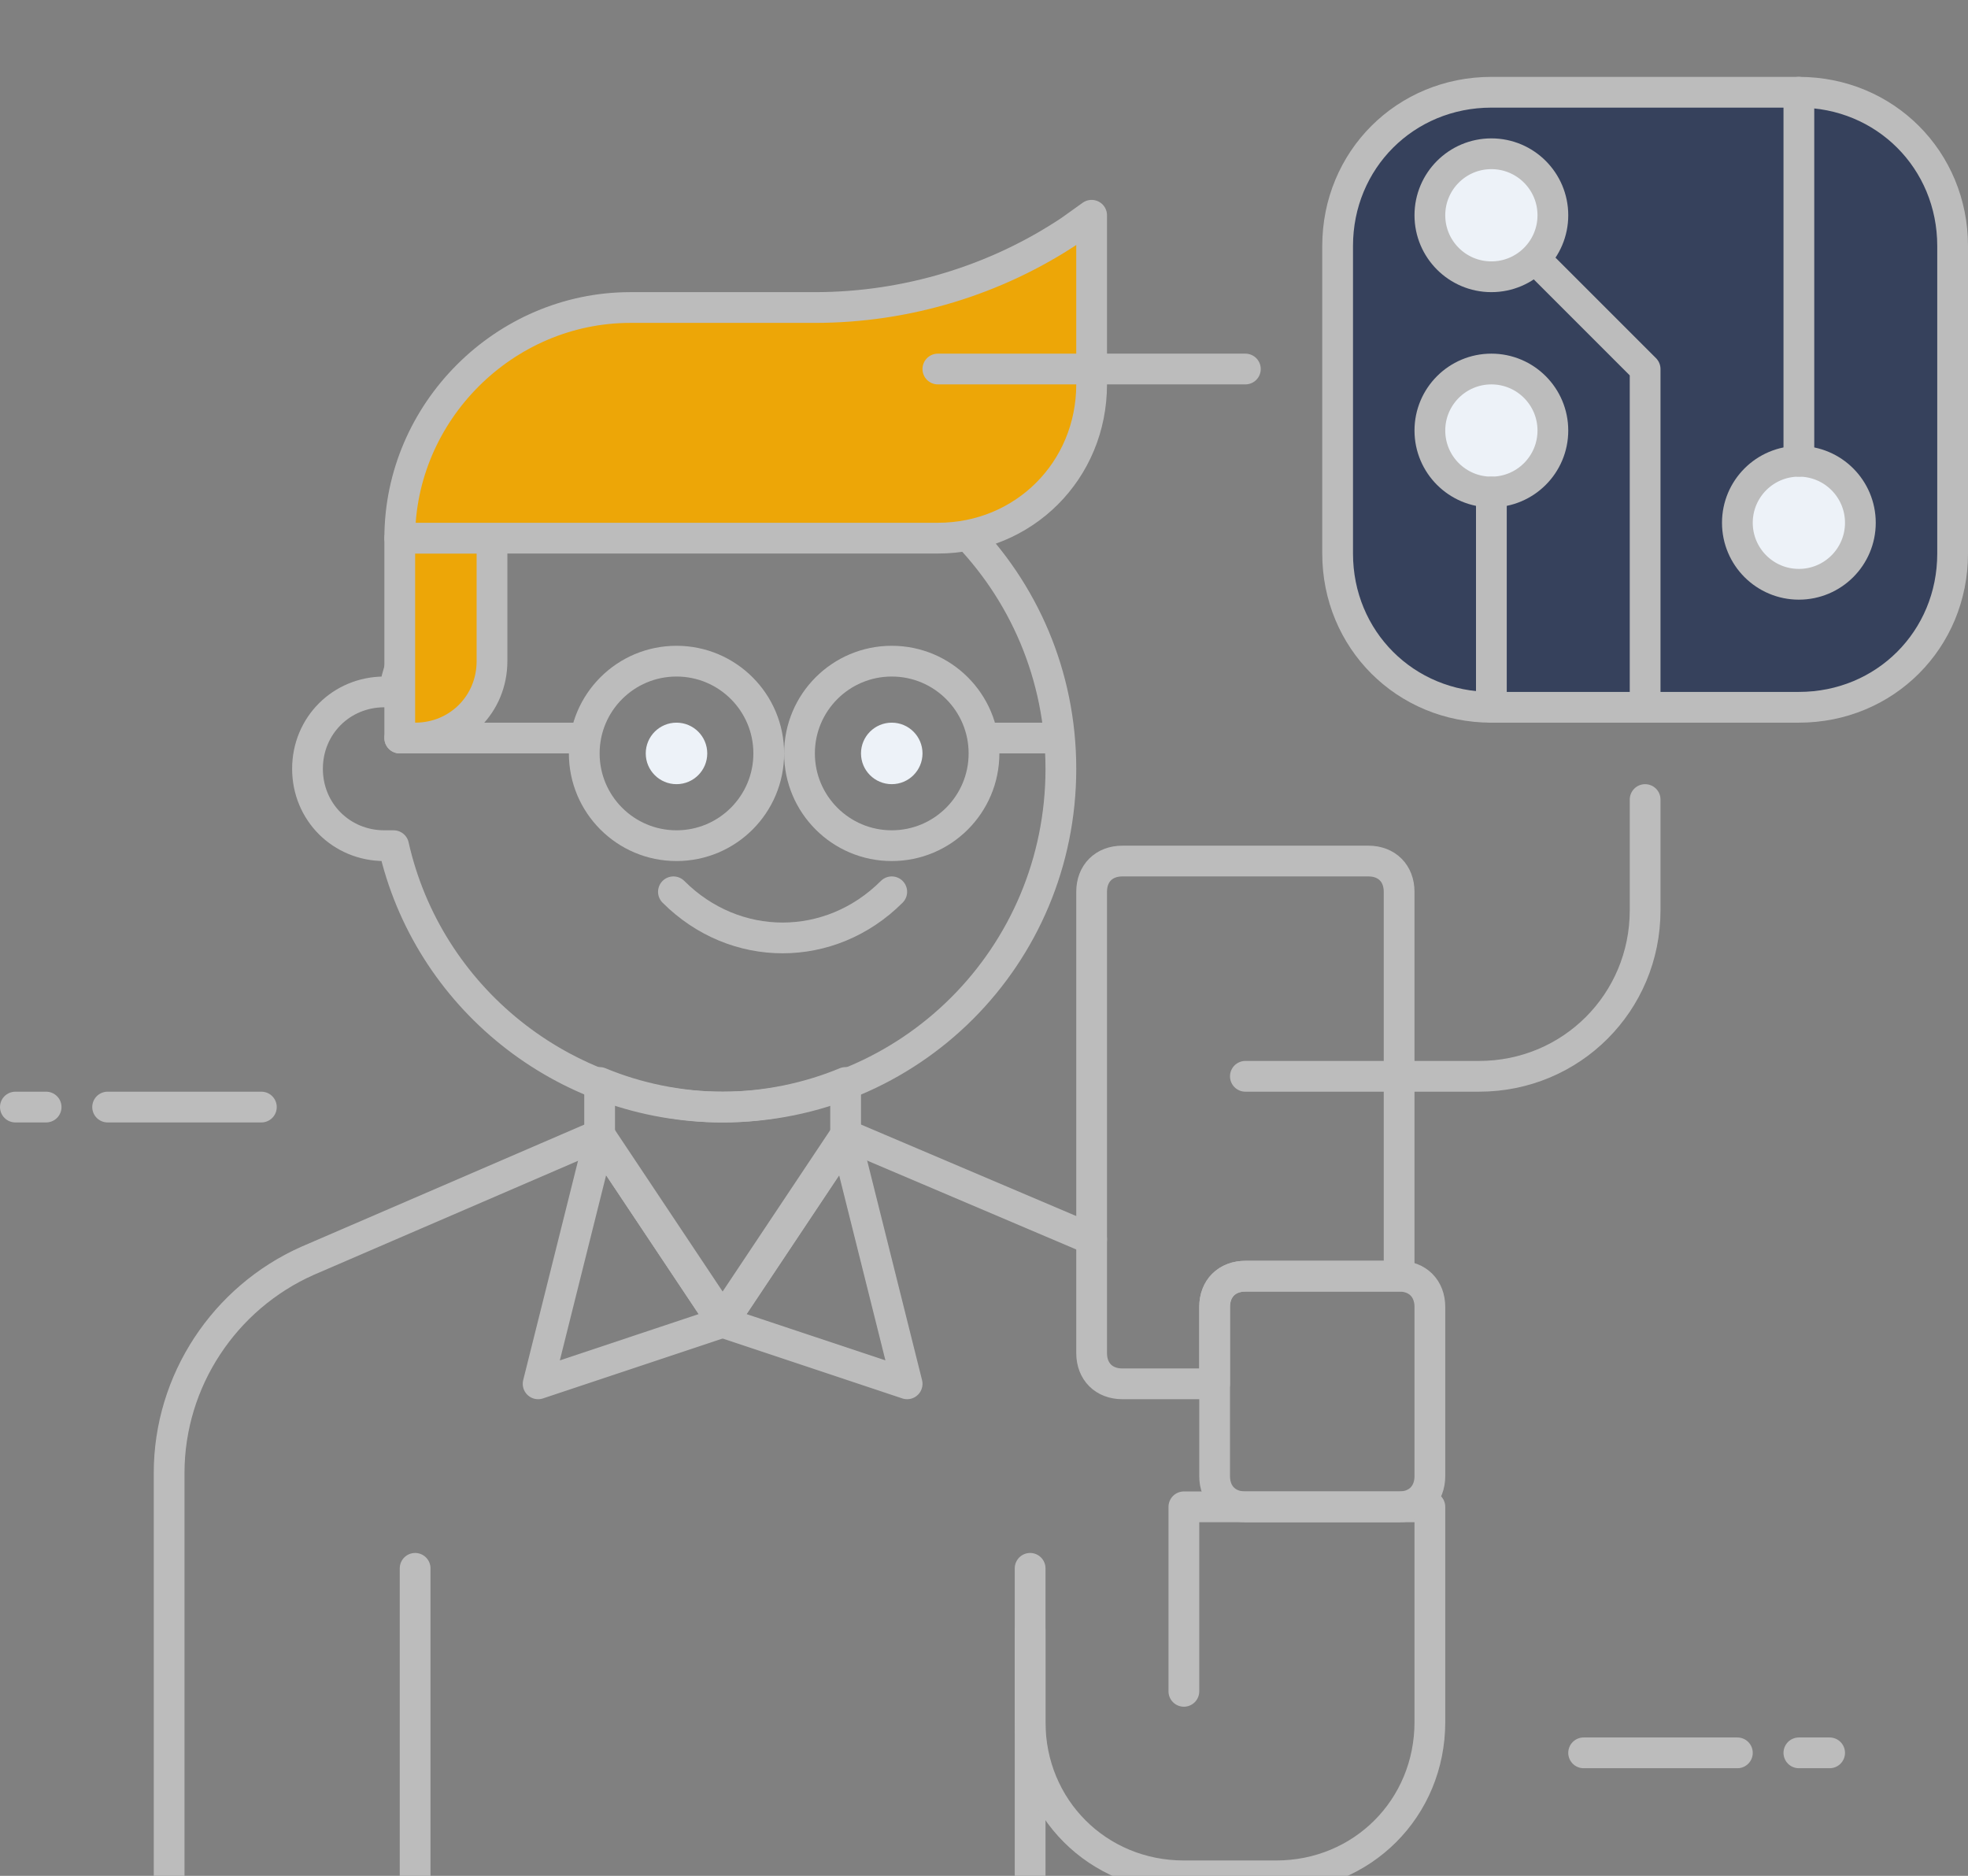 <?xml version="1.0" encoding="utf-8"?>
<!-- Generator: Adobe Illustrator 21.1.0, SVG Export Plug-In . SVG Version: 6.00 Build 0)  -->
<svg version="1.1" id="Icon_Set" xmlns="http://www.w3.org/2000/svg" xmlns:xlink="http://www.w3.org/1999/xlink" x="0px" y="0px"
	 viewBox="0 0 64 61" style="enable-background:new 0 0 64 64;" xml:space="preserve">
<rect x="0" y="0" width="64" height="61" fill="#808080" stroke="none"/>
<style type="text/css">
	.st0{fill:none;stroke:#bcbcbc;stroke-linecap:round;stroke-linejoin:round;stroke-miterlimit:10;}
	.st1{fill:#eda607;stroke:#bcbcbc;stroke-linecap:round;stroke-linejoin:round;stroke-miterlimit:10;}
	.st2{fill:#36415c;stroke:#bcbcbc;stroke-linecap:round;stroke-linejoin:round;stroke-miterlimit:10;}
	.st3{fill:#edf2f8;stroke:#bcbcbc;stroke-linecap:round;stroke-linejoin:round;stroke-miterlimit:10;}
	.st4{fill:#FF7043;stroke:#bcbcbc;stroke-linecap:round;stroke-linejoin:round;stroke-miterlimit:10;}
	.st5{fill:#9CCC65;stroke:##bcbcbc;stroke-linecap:round;stroke-linejoin:round;stroke-miterlimit:10;}
	.st6{fill:#edf2f8;}
	.st7{fill:#37474F;stroke:#bcbcbc;stroke-linecap:round;stroke-linejoin:round;stroke-miterlimit:10;}
	.st8{fill:none;stroke:#bcbcbc;stroke-linecap:square;stroke-linejoin:round;stroke-miterlimit:10;}
</style>
<g id="Digital_Man">
	<g>
		<g>
			<line class="st0" x1="51.5" y1="57" x2="56.5" y2="57"/>
			<line class="st0" x1="58.5" y1="57" x2="59.5" y2="57"/>
		</g>
		<g>
			<line class="st0" x1="8.5" y1="36" x2="3.5" y2="36"/>
			<line class="st0" x1="1.5" y1="36" x2="0.5" y2="36"/>
		</g>
		<g>
			<path class="st2" d="M58.5,23h-10c-2.8,0-5-2.2-5-5V8c0-2.8,2.2-5,5-5h10c2.8,0,5,2.2,5,5v10C63.5,20.8,61.3,23,58.5,23z"/>
			<circle class="st3" cx="48.5" cy="14" r="2"/>
			<line class="st0" x1="48.5" y1="23" x2="48.5" y2="16"/>
			<circle class="st3" cx="58.5" cy="17" r="2"/>
			<line class="st0" x1="58.5" y1="3" x2="58.5" y2="15"/>
			<polyline class="st0" points="53.5,23 53.5,12 48.5,7"/>
			<circle class="st3" cx="48.5" cy="7" r="2"/>
		</g>
		<g>
			<g>
				<line class="st0" x1="33.5" y1="61" x2="33.5" y2="51"/>
				<line class="st0" x1="13.5" y1="61" x2="13.5" y2="51"/>
				<path class="st0" d="M33.5,53v3c0,2.8,2.2,5,5,5h3c2.8,0,5-2.2,5-5v-7h-8v6"/>
				<path class="st0" d="M5.5,61V47.9c0-3,1.8-5.7,4.5-6.9l9.5-4.1l4,6l4-6l8,3.4"/>
				<g>
					<polygon class="st0" points="17.5,45 23.5,43 19.5,37 					"/>
					<polygon class="st0" points="27.5,37 23.5,43 29.5,45 					"/>
				</g>
				<path class="st0" d="M23.5,36c-1.4,0-2.8-0.3-4-0.8V37l4,6l4-6v-1.8C26.3,35.7,24.9,36,23.5,36z"/>
				<path class="st0" d="M45.5,49h-5c-0.6,0-1-0.4-1-1v-5.5c0-0.6,0.4-1,1-1h5c0.6,0,1,0.4,1,1V48C46.5,48.6,46.1,49,45.5,49z"/>
				<path class="st0" d="M39.5,42.5c0-0.6,0.4-1,1-1h5V29c0-0.6-0.4-1-1-1h-8c-0.6,0-1,0.4-1,1v15c0,0.6,0.4,1,1,1h3V42.5z"/>
			</g>
			<g>
				<path class="st0" d="M23.5,14c-5.2,0-9.6,3.6-10.7,8.5c-0.1,0-0.2,0-0.3,0c-1.4,0-2.5,1.1-2.5,2.5c0,1.4,1.1,2.5,2.5,2.5
					c0.1,0,0.2,0,0.3,0c1.1,4.9,5.5,8.5,10.7,8.5c6.1,0,11-4.9,11-11S29.6,14,23.5,14z"/>
				<path class="st1" d="M13.5,24H13v-6.5h3v4C16,22.9,14.9,24,13.5,24z"/>
				<circle class="st6" cx="29" cy="24.5" r="1"/>
				<circle class="st6" cx="22" cy="24.5" r="1"/>
				<path class="st0" d="M29,29c-2,2-5.1,2-7.1,0"/>
				<path class="st1" d="M30.5,17.5H13v0c0-4.1,3.4-7.5,7.5-7.5h6c3,0,5.9-0.9,8.3-2.5L35.5,7v5.5C35.5,15.3,33.3,17.5,30.5,17.5z"
					/>
				<circle class="st0" cx="22" cy="24.5" r="3"/>
				<circle class="st0" cx="29" cy="24.5" r="3"/>
				<line class="st0" x1="19" y1="24" x2="13" y2="24"/>
				<line class="st0" x1="32" y1="24" x2="34" y2="24"/>
			</g>
		</g>
		<line class="st2" x1="40.5" y1="12" x2="30.5" y2="12"/>
		<path class="st0" d="M53.5,26v3.6c0,3-2.4,5.4-5.4,5.4h-7.6"/>
	</g>
</g>
</svg>
